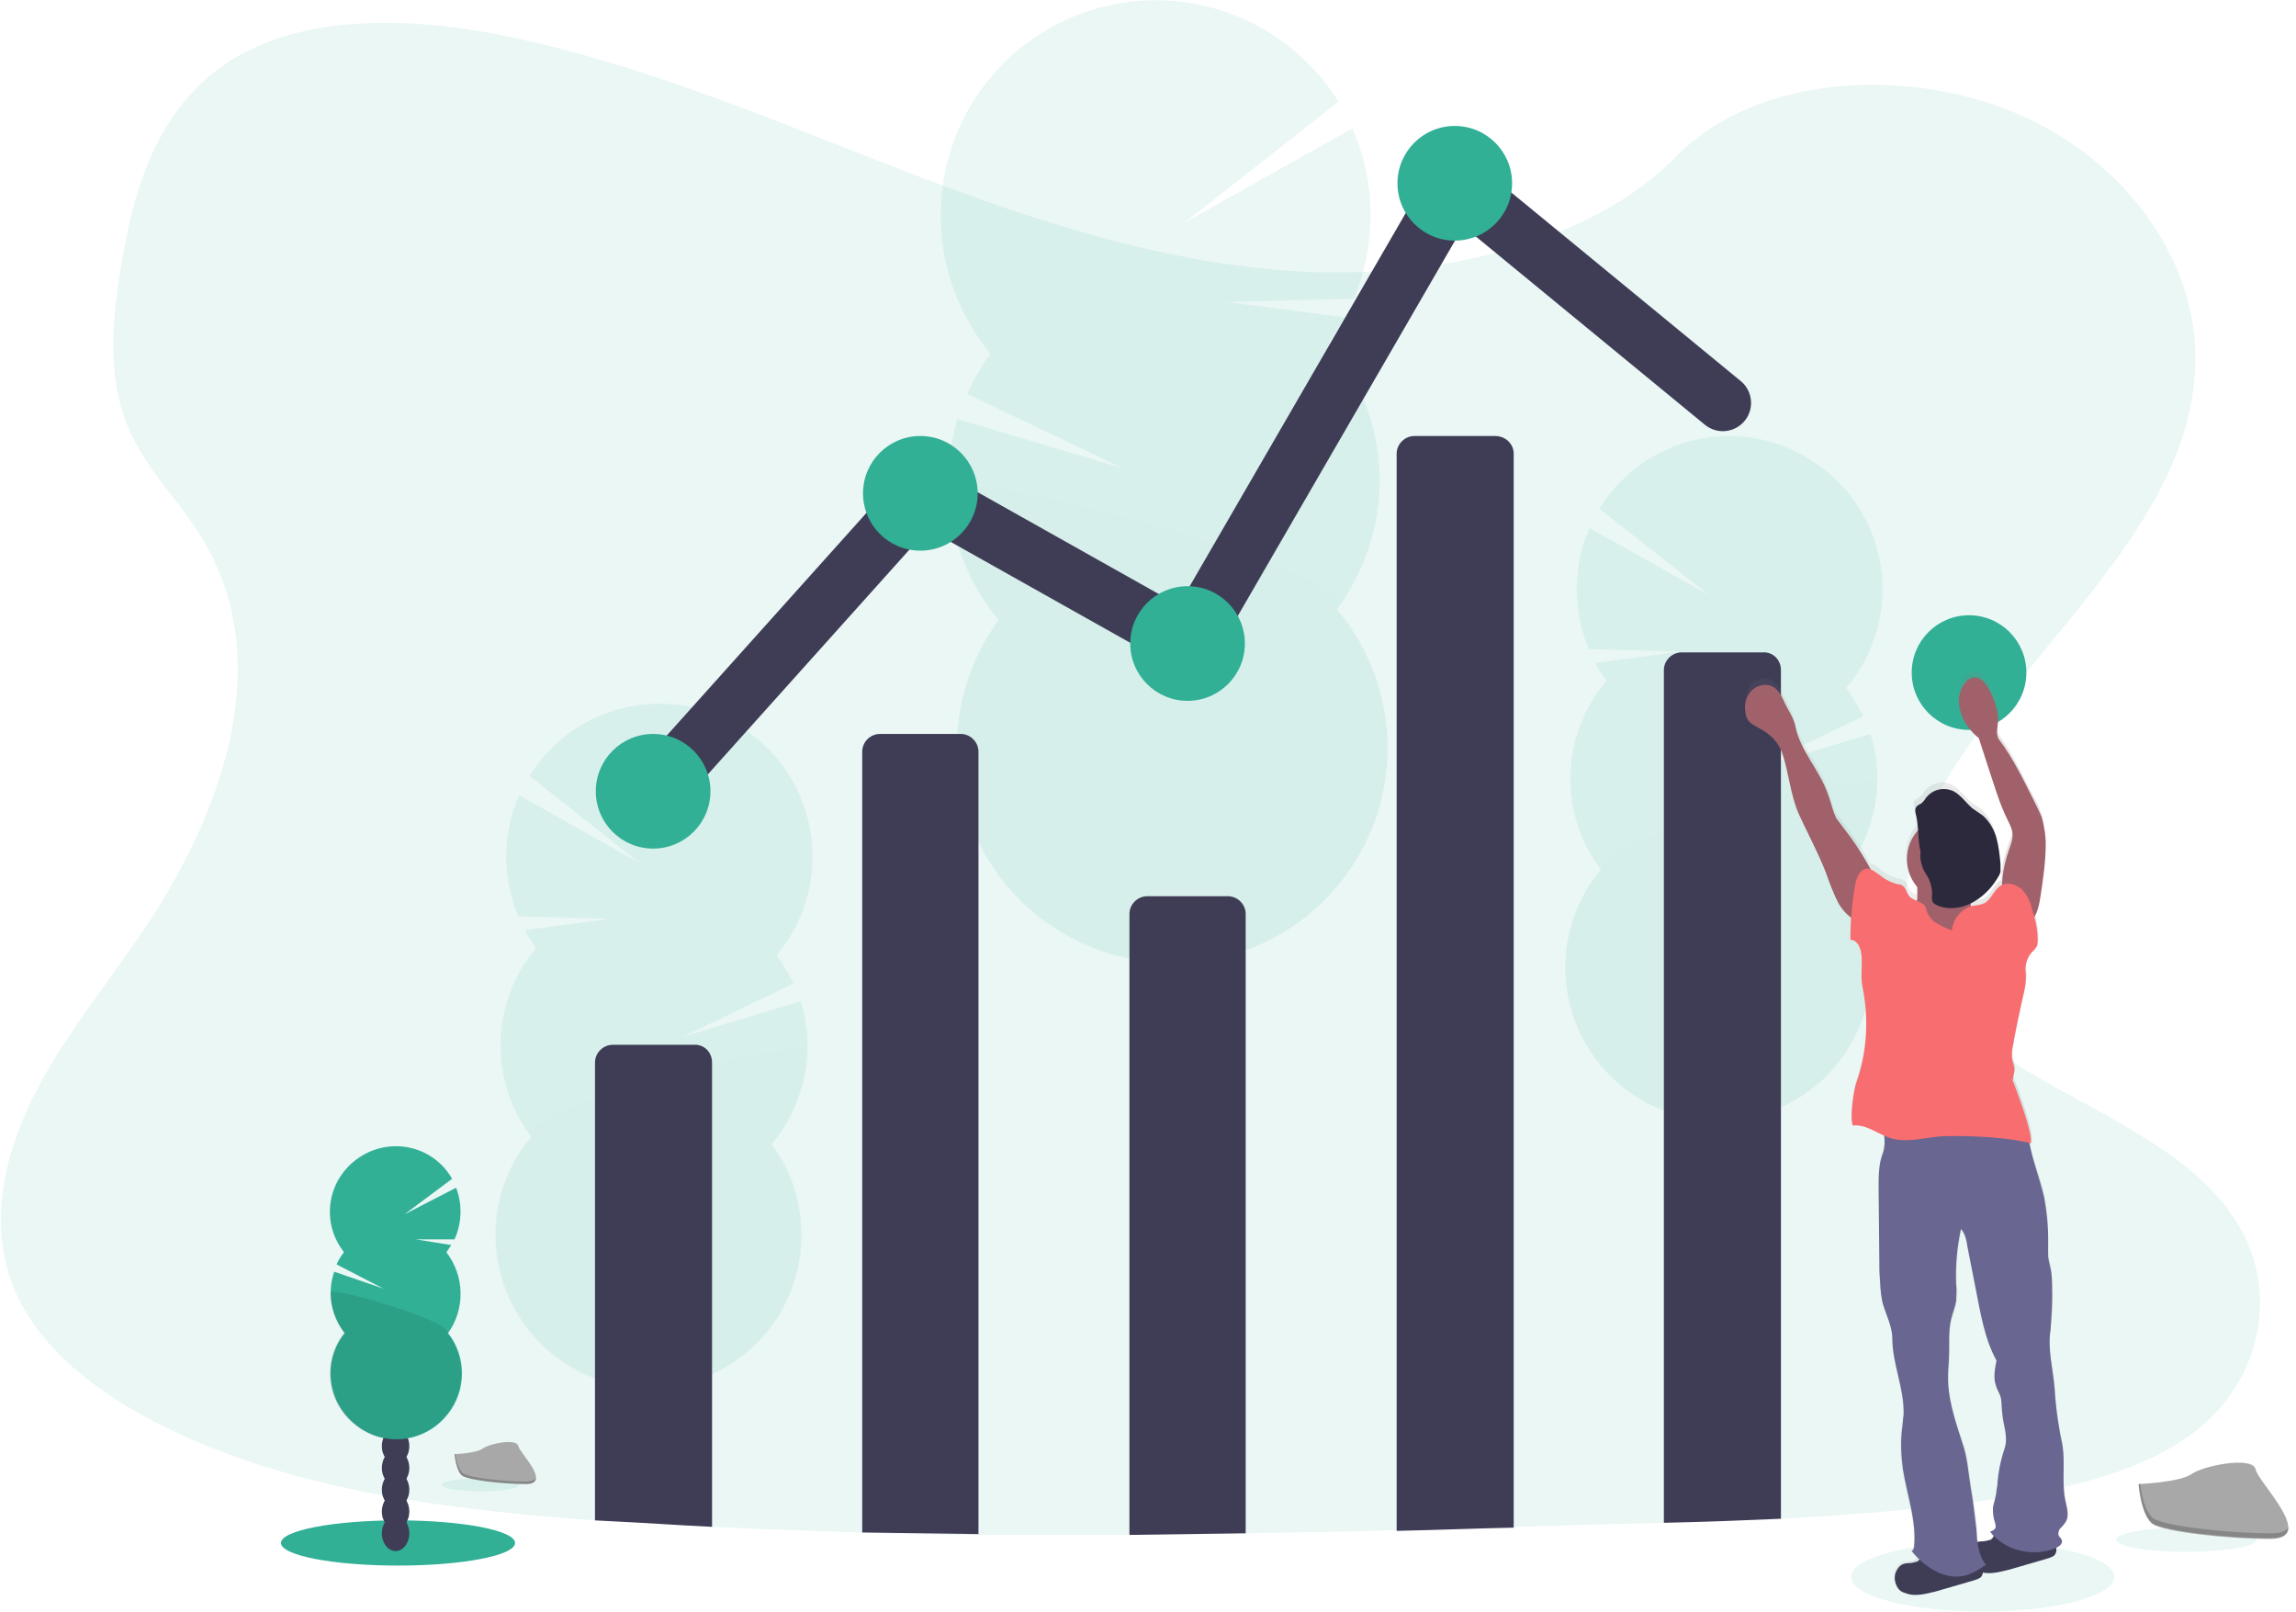 <?xml version="1.0" encoding="utf-8"?>
<!-- Generator: Adobe Illustrator 23.0.2, SVG Export Plug-In . SVG Version: 6.00 Build 0)  -->
<svg version="1.1" id="b43bf247-fd00-4c66-86de-2f4e4870ba29"
	 xmlns="http://www.w3.org/2000/svg" xmlns:xlink="http://www.w3.org/1999/xlink" x="0px" y="0px" viewBox="0 0 284.4 199.6"
	 style="enable-background:new 0 0 284.4 199.6;" xml:space="preserve">
<style type="text/css">
	.st0{opacity:0.1;fill:#31B096;enable-background:new    ;}
	.st1{opacity:0.1;}
	.st2{fill:#3F3D56;}
	.st3{fill:#31B096;}
	.st4{opacity:0.1;enable-background:new    ;}
	.st5{fill:none;stroke:#3F3D56;stroke-width:7;stroke-linecap:round;stroke-miterlimit:10;}
	.st6{fill:#A8A8A8;}
	.st7{opacity:0.2;enable-background:new    ;}
	.st8{fill:url(#SVGID_1_);}
	.st9{fill:#696791;}
	.st10{fill:#A0616A;}
	.st11{fill:#F86D70;}
	.st12{fill:#2D293D;}
</style>
<title>visual data</title>
<ellipse class="st0" cx="245.6" cy="195.3" rx="16.3" ry="4.3"/>
<path class="st0" d="M272.5,176.8c-6.2,5.1-15,7.3-23.5,8.6l-1.4,0.2c-8.9,1.3-17.9,2-27,2.5c-4.8,0.2-9.7,0.4-14.5,0.5l-3.8,0.1
	c-4.9,0.1-9.9,0.3-14.8,0.4c-4.8,0.1-9.7,0.3-14.5,0.4c-6.2,0.2-12.4,0.3-18.6,0.4c-4.8,0.1-9.7,0.1-14.5,0.2c-6.2,0-12.4,0-18.6,0
	c-4.8,0-9.7-0.1-14.5-0.3c-6.2-0.2-12.4-0.4-18.6-0.7c-4.2-0.2-8.4-0.5-12.6-0.7l-1.9-0.1c-18-1.3-36.4-3.6-52.1-11l-0.4-0.2
	c-0.2-0.1-0.4-0.2-0.6-0.3c-2.9-1.4-5.7-3-8.3-4.9c-4.7-3.3-8.5-7.4-10.5-12.2c-3.2-7.5-1.5-16,2.1-23.4s9.1-14,13.8-21
	c1.4-2,2.7-4.1,3.9-6.3C29.2,95.4,33,79.7,25,66.6c-1.1-1.7-2.2-3.3-3.4-4.8c-2-2.5-3.9-5.1-5.3-7.9c-3.1-6.6-2.5-13.9-1.3-20.9
	c1.5-9.3,4.3-19.3,13.1-25.2c9.1-6,22-5.7,33.2-3.6c17.5,3.4,33.7,10.4,50,16.7s33.4,12.1,51.4,12.8c3.9,0.1,7.7,0,11.6-0.4l0,0
	c5.1-0.5,10.2-1.6,15-3.2c7.1-2.3,13.5-5.8,18.3-10.7C217.8,9,237,8.2,250.8,14.5c13.2,6,21.8,18.7,21.1,31.3
	c-0.7,14.1-11.3,25.7-21,37.6c-1.2,1.4-2.3,2.9-3.5,4.3c-0.6,0.8-1.2,1.6-1.9,2.4l0,0c-1.1,1.4-2.1,2.9-3.1,4.4
	c-4.9,7.5-8.4,16.5-5,24.7c1.9,4.5,5.6,8,9.9,11c9.8,6.8,23.4,11.3,29.5,20.8C282.3,159.2,280.4,170.3,272.5,176.8z"/>
<g class="st1">
	<path class="st2" d="M141.4,139.8c0,0.2,0,0.5,0.1,0.7c2-0.8,3.9-1.6,5.8-2.5c1-0.1,2-0.6,2.7-1.3c0.6-0.3,1.1-0.6,1.7-0.9
		c-0.1-0.3-0.3-0.5-0.4-0.8c-1.1-1.7-2.7-2.8-4.5-2.7c-1.8,0.1-3.3,1.2-4.3,3C141.7,136.6,141.3,138.2,141.4,139.8z"/>
	<path class="st2" d="M141.1,130.8c0,1.6,0.5,3.1,1.3,4.4c1.1,1.7,2.7,2.7,4.5,2.7c0.1,0,0.3,0,0.4,0c1-0.1,2-0.6,2.7-1.3
		c0.5-0.5,0.9-1,1.2-1.6c1.5-2.8,1.4-6.2-0.3-8.9c-1.1-1.7-2.7-2.8-4.5-2.7c-1.8,0.1-3.3,1.2-4.3,3
		C141.4,127.7,141,129.3,141.1,130.8z"/>
	
		<ellipse transform="matrix(1 -3.280630e-02 3.280630e-02 1 -3.916 4.868)" class="st2" cx="146.4" cy="121.8" rx="5.6" ry="7.3"/>
	
		<ellipse transform="matrix(1 -3.280630e-02 3.280630e-02 1 -3.624 4.854)" class="st2" cx="146.1" cy="112.9" rx="5.6" ry="7.3"/>
	
		<ellipse transform="matrix(1 -3.280630e-02 3.280630e-02 1 -3.332 4.839)" class="st2" cx="145.8" cy="104" rx="5.6" ry="7.3"/>
	<path class="st3" d="M164.6,42.4c0.7-1,1.4-2,2-3.1l-14.7-1.9l15.8-0.4c2.8-6.8,2.8-14.4-0.2-21.1l-20.8,11.7l19.1-15
		C157.9,0,141.5-3.7,129,4.1c-12.5,7.8-16.2,24.3-8.4,36.8c0.6,1,1.3,2,2.1,2.9c-1.1,1.5-2.1,3.2-2.9,5l19.3,9.2l-20.5-6.1
		c-2.6,8.6-0.7,18,5.1,24.9c-8.7,11.9-6.2,28.6,5.7,37.3c11.9,8.7,28.6,6.2,37.3-5.7c7.3-9.9,6.8-23.5-1.1-32.9
		C173,65.4,172.6,51.8,164.6,42.4z"/>
	<path class="st4" d="M117.6,60.4c0.2,6,2.4,11.7,6.2,16.3c-8.7,11.9-6.2,28.6,5.7,37.3s28.6,6.2,37.3-5.7
		c7.3-9.9,6.8-23.5-1.1-32.9C169.1,70.7,117.5,57.4,117.6,60.4z"/>
</g>
<g class="st1">
	<path class="st2" d="M83,186.6c0,0.2,0,0.3,0,0.5c-1.4-0.6-2.8-1.2-4.2-1.8c-0.7-0.1-1.4-0.4-1.9-0.9c-0.4-0.2-0.8-0.4-1.2-0.6
		c0.1-0.2,0.2-0.4,0.3-0.5c0.8-1.2,1.9-2,3.2-1.9c1.3,0,2.4,0.9,3.1,2.1C82.8,184.4,83.1,185.5,83,186.6z"/>
	<path class="st2" d="M83.2,180.3c0,1.1-0.3,2.2-0.9,3.1c-0.8,1.2-1.9,2-3.2,1.9l-0.3,0c-0.7-0.1-1.4-0.4-1.9-0.9
		c-0.4-0.3-0.7-0.7-0.9-1.2c-1-2-1-4.4,0.2-6.3c0.8-1.2,1.9-2,3.2-1.9c1.3,0,2.4,0.9,3.1,2.1C83,178.1,83.3,179.2,83.2,180.3z"/>
	
		<ellipse transform="matrix(3.158516e-02 -1 1 3.158516e-02 -96.807 247.797)" class="st2" cx="79.5" cy="173.9" rx="5.2" ry="4"/>
	
		<ellipse transform="matrix(3.158516e-02 -1 1 3.158516e-02 -90.284 241.861)" class="st2" cx="79.7" cy="167.5" rx="5.2" ry="4"/>
	
		<ellipse transform="matrix(3.158516e-02 -1 1 3.158516e-02 -83.756 235.924)" class="st2" cx="79.9" cy="161.2" rx="5.2" ry="4"/>
	<path class="st3" d="M66.4,117.4c-0.5-0.7-1-1.4-1.4-2.2l10.5-1.4l-11.3-0.3c-2-4.8-2-10.3,0.1-15l14.8,8.3L65.6,96.1
		c5.5-8.9,17.2-11.6,26.1-6.1s11.6,17.2,6.1,26.1c-0.5,0.8-1,1.5-1.6,2.2c0.8,1.1,1.5,2.3,2.1,3.5l-13.7,6.6l14.6-4.4
		c1.9,6.1,0.5,12.8-3.6,17.7c6.2,8.4,4.4,20.3-4,26.5s-20.3,4.4-26.5-4c-5.2-7.1-4.9-16.7,0.7-23.4
		C60.5,133.8,60.8,124.1,66.4,117.4L66.4,117.4z"/>
	<path class="st4" d="M99.9,130.2c-0.1,4.3-1.7,8.3-4.4,11.6c6.2,8.4,4.4,20.3-4,26.5s-20.3,4.4-26.5-4c-5.2-7.1-4.9-16.7,0.7-23.4
		C63.2,137.5,100,128,99.9,130.2z"/>
</g>
<g class="st1">
	<path class="st2" d="M215.6,153.5c0,0.2,0,0.3,0,0.5c-1.4-0.6-2.8-1.2-4.2-1.8c-0.7-0.1-1.4-0.4-1.9-0.9c-0.4-0.2-0.8-0.4-1.2-0.6
		c0.1-0.2,0.2-0.4,0.3-0.5c0.8-1.2,1.9-2,3.2-1.9c1.3,0,2.4,0.9,3.1,2.1C215.4,151.3,215.6,152.4,215.6,153.5z"/>
	<path class="st2" d="M215.8,147.2c0,1.1-0.3,2.2-0.9,3.1c-0.8,1.2-1.9,2-3.2,1.9l-0.3,0c-0.7-0.1-1.4-0.4-1.9-0.9
		c-0.4-0.3-0.7-0.7-0.9-1.2c-1-2-1-4.4,0.2-6.3c0.8-1.2,1.9-2,3.2-1.9c1.3,0,2.4,0.9,3.1,2.1C215.6,145,215.8,146.1,215.8,147.2z"/>
	
		<ellipse transform="matrix(3.158516e-02 -1 1 3.158516e-02 64.664 348.24)" class="st2" cx="212" cy="140.8" rx="5.2" ry="4"/>
	
		<ellipse transform="matrix(3.158516e-02 -1 1 3.158516e-02 71.189 342.305)" class="st2" cx="212.2" cy="134.4" rx="5.2" ry="4"/>
	
		<ellipse transform="matrix(3.158516e-02 -1 1 3.158516e-02 77.715 336.371)" class="st2" cx="212.4" cy="128.1" rx="5.2" ry="4"/>
	<path class="st3" d="M199,84.3c-0.5-0.7-1-1.4-1.4-2.2l10.5-1.4l-11.3-0.3c-2-4.8-2-10.3,0.1-15l14.8,8.3L198.1,63
		c5.5-8.9,17.2-11.7,26.1-6.1c8.9,5.5,11.7,17.2,6.1,26.1c-0.5,0.8-1,1.5-1.6,2.2c0.8,1.1,1.5,2.3,2.1,3.5l-13.7,6.6l14.6-4.4
		c1.9,6.1,0.5,12.8-3.6,17.7c6.2,8.4,4.4,20.3-4,26.5c-8.4,6.2-20.3,4.4-26.5-4c-5.2-7.1-4.9-16.7,0.7-23.4
		C193,100.7,193.3,91,199,84.3L199,84.3z"/>
	<path class="st4" d="M232.5,97c-0.1,4.3-1.7,8.3-4.4,11.6c6.2,8.4,4.4,20.3-4,26.5c-8.4,6.2-20.3,4.4-26.5-4
		c-5.2-7-4.9-16.7,0.7-23.4C195.8,104.4,232.5,94.9,232.5,97z"/>
</g>
<ellipse class="st3" cx="49.3" cy="191.1" rx="14.5" ry="2.8"/>
<ellipse class="st2" cx="49" cy="189.9" rx="1.7" ry="2.2"/>
<ellipse class="st2" cx="49" cy="187.2" rx="1.7" ry="2.2"/>
<ellipse class="st2" cx="49" cy="184.5" rx="1.7" ry="2.2"/>
<ellipse class="st2" cx="49" cy="181.8" rx="1.7" ry="2.2"/>
<ellipse class="st2" cx="49" cy="179.1" rx="1.7" ry="2.2"/>
<ellipse class="st2" cx="49" cy="176.3" rx="1.7" ry="2.2"/>
<ellipse class="st2" cx="49" cy="173.6" rx="1.7" ry="2.2"/>
<path class="st3" d="M55.3,155.1c0.2-0.3,0.4-0.6,0.6-0.9l-4.4-0.7l4.8,0c0.9-2,1-4.3,0.2-6.4l-6.4,3.3l5.9-4.4
	c-2.2-3.9-7.2-5.2-11.1-2.9s-5.2,7.2-2.9,11.1c0.2,0.3,0.4,0.6,0.6,0.9c-0.4,0.5-0.7,1-0.9,1.5l5.8,3l-6.1-2.1
	c-0.9,2.6-0.4,5.4,1.3,7.6c-2.8,3.5-2.2,8.6,1.4,11.4c3.5,2.8,8.6,2.2,11.4-1.4c2.3-2.9,2.3-7.1,0-10
	C57.6,162.2,57.6,158.1,55.3,155.1L55.3,155.1z"/>
<path class="st4" d="M40.9,160.1c0,1.8,0.6,3.6,1.7,5c-2.8,3.5-2.2,8.6,1.4,11.4c3.5,2.8,8.6,2.2,11.4-1.4c2.3-2.9,2.3-7.1,0-10
	C56.4,163.8,40.9,159.2,40.9,160.1z"/>
<path class="st2" d="M88.2,131.6v57.5c-4.2-0.2-8.4-0.5-12.6-0.7l-1.9-0.1v-56.7c0-1.2,1-2.2,2.2-2.2l0,0h10
	C87.2,129.3,88.2,130.3,88.2,131.6z"/>
<path class="st2" d="M106.8,189.8V93.1c0-1.2,1-2.2,2.2-2.2l0,0h10c1.2,0,2.2,1,2.2,2.2l0,0v96.9L106.8,189.8z"/>
<path class="st2" d="M139.9,190.1v-76.9c0-1.2,1-2.2,2.2-2.2l0,0h10c1.2,0,2.2,1,2.2,2.2l0,0v76.7L139.9,190.1z"/>
<path class="st2" d="M187.5,56.2v133c-4.8,0.1-9.7,0.3-14.5,0.4V56.2c0-1.2,1-2.2,2.2-2.2l0,0h10C186.5,54,187.5,55,187.5,56.2
	L187.5,56.2z"/>
<path class="st2" d="M220.6,83v105.1c-4.8,0.2-9.7,0.4-14.5,0.5V83c0-1.2,1-2.2,2.2-2.2l0,0h10C219.6,80.7,220.6,81.7,220.6,83
	L220.6,83z"/>
<polyline class="st5" points="81.1,98 114.2,61.1 147.3,79.7 180.3,22.7 213.4,49.9 "/>
<circle class="st3" cx="80.9" cy="98" r="7.1"/>
<circle class="st3" cx="114" cy="61.1" r="7.1"/>
<circle class="st3" cx="147.1" cy="79.7" r="7.1"/>
<circle class="st3" cx="180.2" cy="22.7" r="7.1"/>
<circle class="st3" cx="243.9" cy="83.3" r="7.1"/>
<ellipse class="st0" cx="59.5" cy="183.9" rx="4.8" ry="0.8"/>
<path class="st6" d="M56.3,180.1c0,0,2.7-0.1,3.5-0.7c0.8-0.6,4.2-1.3,4.4-0.3c0.2,0.9,4.1,4.6,1,4.7c-3.1,0-7.1-0.5-7.9-1
	C56.5,182.3,56.3,180.1,56.3,180.1z"/>
<path class="st7" d="M65.3,183.5c-3.1,0-7.1-0.5-7.9-1c-0.6-0.4-0.9-1.7-1-2.4h-0.1c0,0,0.2,2.2,1,2.7c0.8,0.5,4.9,1,7.9,1
	c0.9,0,1.2-0.3,1.2-0.8C66.3,183.3,65.9,183.4,65.3,183.5z"/>
<ellipse class="st0" cx="270.8" cy="190.7" rx="8.7" ry="1.5"/>
<path class="st6" d="M264.9,183.8c0,0,5-0.2,6.5-1.2c1.5-1.1,7.7-2.3,8-0.6c0.4,1.7,7.5,8.5,1.9,8.6c-5.6,0-13.1-0.9-14.6-1.8
	C265.2,187.8,264.9,183.8,264.9,183.8z"/>
<path class="st7" d="M281.4,189.9c-5.6,0-13.1-0.9-14.6-1.8c-1.1-0.7-1.6-3.2-1.7-4.3h-0.2c0,0,0.3,4,1.8,4.9
	c1.5,0.9,8.9,1.8,14.6,1.8c1.6,0,2.2-0.6,2.2-1.4C283.2,189.6,282.6,189.9,281.4,189.9z"/>
<linearGradient id="SVGID_1_" gradientUnits="userSpaceOnUse" x1="-1215.75" y1="586.807" x2="-1175.886" y2="586.807" gradientTransform="matrix(-1 0 0 -1 -959.665 727.171)">
	<stop  offset="0" style="stop-color:#808080;stop-opacity:0.25"/>
	<stop  offset="0.54" style="stop-color:#808080;stop-opacity:0.12"/>
	<stop  offset="1" style="stop-color:#808080;stop-opacity:0.1"/>
</linearGradient>
<path class="st8" d="M216.3,87.6c0,0.4,0.2,0.9,0.5,1.2c0.4,0.4,0.9,0.6,1.4,0.9c1.3,0.7,2.3,1.8,2.7,3.1c0.8,2.5,1,5.1,2,7.5
	c1.1,2.4,2.3,4.7,3.3,7.1c0.5,1.4,1,2.8,1.7,4.1c0.4,0.6,0.9,1.2,1.4,1.6c-0.1,0.9-0.1,1.8-0.1,2.7c0.3,0,0.7,0.2,0.9,0.5
	c0.2,0.3,0.3,0.6,0.4,1c0.3,1.4-0.1,3,0.2,4.4c0.9,4,0.6,8.2-0.8,12.1c-0.3,1-0.8,4.3-0.4,5.2c1.4-0.1,2.6,0.7,3.9,1.3
	c0.1,0.8,0,1.5-0.2,2.3c-0.5,1.3-0.5,2.8-0.5,4.2l0.1,10.5c0,1.3,0,2.7,0.4,4c0.4,1.5,1.2,2.9,1.2,4.4c-0.1,3.2,1.5,6.3,1.3,9.5
	c0,0.6-0.1,1.2-0.2,1.8c-0.2,1.6-0.1,3.3,0.1,4.9c0.5,3.2,1.7,6.4,1.4,9.6c0,0.2-0.1,0.5-0.3,0.6c0.3,0.3,0.5,0.6,0.8,0.8
	c-0.1,0.1-0.1,0.2-0.2,0.2c-0.3,0.2-0.6,0.2-1,0.3c-0.4,0-0.8,0.1-1.1,0.4c-0.2,0.2-0.4,0.5-0.5,0.9c-0.2,0.6-0.1,1.3,0.3,1.9
	c0.2,0.3,0.5,0.5,0.9,0.6c1.2,0.5,2.5,0.1,3.8-0.2l4.8-1.5c0.3-0.1,0.6-0.2,0.8-0.4c0.1-0.1,0.2-0.3,0.2-0.4
	c1.1,0.3,2.2-0.1,3.3-0.4l4.8-1.5c0.3-0.1,0.6-0.2,0.8-0.4c0.2-0.2,0.2-0.5,0.2-0.8c0,0,0.1,0,0.1,0c0.4-0.2,0.8-0.5,0.7-0.9
	c-0.1-0.3-0.3-0.4-0.4-0.6c-0.1-0.3,0-0.7,0.2-0.9c0.2-0.3,0.4-0.5,0.6-0.7c0.6-0.9,0.2-2,0-3c-0.5-2.1,0-4.3-0.3-6.5
	c-0.1-0.7-0.3-1.4-0.4-2.2c-0.3-1.7-0.5-3.4-0.6-5.1c-0.2-2.5-0.9-4.9-0.5-7.3c0.2-1.4,0.3-2.9,0.2-4.3c0-0.9,0-1.8-0.1-2.8
	c-0.1-0.7-0.3-1.4-0.4-2c-0.1-0.8-0.1-1.5,0-2.3c0-1.7-0.1-3.4-0.5-5.1c-0.5-2.3-1.5-4.5-1.9-6.8c0.1,0,0.3,0.1,0.4,0.1
	c0-1.8-1.5-5.7-2.1-7.3c-0.1-0.2-0.1-0.4-0.2-0.6c0-0.3,0.1-0.6,0.2-0.9c0.1-0.6-0.3-1.2-0.3-1.8c0-0.4,0-0.9,0.1-1.3
	c0.4-2.3,0.9-4.5,1.4-6.8c0.2-0.8,0.3-1.7,0.2-2.5c-0.1-0.9,0.2-1.8,0.8-2.5c0.2-0.2,0.4-0.4,0.6-0.7c0.1-0.2,0.1-0.5,0.1-0.7
	c0-1-0.2-2.1-0.5-3.1c0.4-0.8,0.6-1.8,0.7-2.8c0.3-2.1,0.6-4.2,0.6-6.3c0-1.1-0.1-2.2-0.5-3.3c-0.2-0.7-0.5-1.3-0.9-1.9
	c-1.3-2.6-2.6-5.3-4.3-7.7c-0.5-0.7-0.2-1.7-0.2-2.6c0-1.1-0.4-2.1-0.8-3.1c-0.2-0.6-0.5-1.2-1-1.6c-0.3-0.3-0.7-0.5-1.1-0.5
	c-0.5,0.1-0.9,0.3-1.2,0.7c-0.6,0.8-0.9,1.9-0.7,2.9c0.2,1,0.6,2,1.3,2.8c0.3,0.4,0.7,0.8,1.1,1.1c0.4,1.3,0.8,2.7,1.3,4
	c0.7,2.1,1.3,4.3,2.3,6.3c0.3,0.6,0.6,1.2,0.6,1.8c0,0.7-0.3,1.4-0.5,2c-0.5,1.4-0.8,2.8-0.8,4.2c-0.1,0-0.1,0.1-0.2,0.1
	c-0.8,0.5-1.1,1.7-1.9,2.1c-0.5,0.3-1.1,0.3-1.6,0.4c0,0-0.1,0-0.1,0c0-0.1,0-0.2-0.1-0.3c0-0.1,0-0.1,0-0.2c1.3-0.7,2.4-1.8,3.2-3
	c0.2-0.2,0.3-0.5,0.4-0.8c0.1-0.3,0.1-0.7,0-1c0-1.1-0.2-2.2-0.5-3.3c-0.3-1.1-0.9-2-1.7-2.8c-0.4-0.3-0.9-0.6-1.3-0.9
	c-0.8-0.7-1.4-1.6-2.3-2.1c-1.2-0.6-2.7-0.2-3.5,0.9c-0.1,0.2-0.3,0.5-0.5,0.6c-0.2,0.1-0.3,0.2-0.5,0.3c-0.3,0.2-0.3,0.7-0.2,1
	c0.2,0.7,0.3,1.4,0.3,2.2c-1.7,2-1.7,4.9,0,6.9c0,0.5,0,0.9,0,1.4c0,0.1,0,0.2,0,0.3c-0.3-0.1-0.6-0.3-0.8-0.5
	c-0.3-0.4-0.3-0.9-0.7-1.2c-0.3-0.2-0.5-0.3-0.8-0.3c-0.7-0.2-1.4-0.5-2-1c-0.5-0.4-1-0.8-1.5-0.9c-0.9-1.8-2.1-3.5-3.3-5.1
	c-0.3-0.4-0.6-0.8-0.9-1.2c-0.5-1-0.7-2.1-1.1-3.1c-1-2.9-3.4-5.3-4-8.3c-0.2-1.1-0.9-2.1-1.4-3.1c-0.3-0.7-0.7-1.4-1.3-1.8
	c-0.8-0.5-2-0.3-2.7,0.4C216.4,85.6,216.1,86.6,216.3,87.6z M246.5,190.6c-0.3,0.2-0.6,0.2-1,0.3c-0.2,0-0.3,0-0.5,0.1
	c-0.1-0.5-0.1-1.1-0.1-1.6c-0.1-1.7-0.4-3.4-0.7-5.2c-0.3-1.8-0.4-3.7-1-5.4c-1-2.8-2-5.7-1.8-8.6c0-0.7,0.1-1.3,0.1-2
	c0.1-1.7-0.2-3.3,0.3-4.9c0.2-0.7,0.5-1.4,0.6-2.2c0.1-0.7,0.1-1.3,0-2c-0.1-2.3,0.1-4.7,0.6-7c0.5,0.6,0.6,1.4,0.8,2.2l1,5.2
	c0.6,3.1,1.1,6.3,2.6,9.1c-0.2,1-0.4,2-0.1,3c0.2,0.4,0.4,0.8,0.5,1.2c0.3,0.7,0.2,1.4,0.3,2.2c0.2,1.5,0.8,3,0.3,4.5
	c-0.5,1.5-0.8,3.1-0.9,4.7c0,0.4-0.1,0.9-0.2,1.3c-0.1,0.4-0.2,0.8-0.3,1.2c-0.1,0.6-0.1,1.1,0.1,1.7c0.1,0.3,0.2,0.6,0.2,1
	c0,0.3-0.4,0.6-0.7,0.6c0.1,0.1,0.2,0.2,0.3,0.4C246.8,190.3,246.7,190.5,246.5,190.6z"/>
<path class="st2" d="M236.4,193.6c-0.4,0-0.8,0.1-1.1,0.4c-0.2,0.2-0.4,0.5-0.5,0.8c-0.2,0.6-0.1,1.3,0.3,1.9
	c0.2,0.3,0.5,0.5,0.9,0.6c1.2,0.5,2.5,0.1,3.8-0.2l4.8-1.4c0.3-0.1,0.6-0.2,0.8-0.4c0.3-0.4,0.3-0.9,0-1.2c-0.3-0.4-0.6-0.6-1-0.8
	c-1.5-0.7-3.2-0.9-4.8-0.9c-0.6,0-1.2-0.1-1.6,0.3c-0.2,0.3-0.2,0.5-0.5,0.7C237.1,193.5,236.8,193.6,236.4,193.6z"/>
<path class="st2" d="M245.5,190.9c-0.4,0-0.8,0.1-1.1,0.4c-0.2,0.2-0.4,0.5-0.5,0.8c-0.2,0.6-0.1,1.3,0.3,1.9
	c0.2,0.3,0.5,0.5,0.9,0.6c1.2,0.5,2.5,0.1,3.8-0.2l4.8-1.4c0.3-0.1,0.6-0.2,0.8-0.4c0.3-0.4,0.3-0.9,0-1.2c-0.3-0.4-0.6-0.6-1-0.8
	c-1.5-0.7-3.2-0.9-4.8-0.9c-0.6,0-1.2-0.1-1.6,0.3c-0.2,0.3-0.2,0.5-0.5,0.7C246.2,190.8,245.9,190.9,245.5,190.9z"/>
<path class="st9" d="M241.3,138.8c2.8-0.3,5.7-0.4,8.5-0.2c0.2,0,0.4,0,0.6,0.1c0.6,0.3,0.7,1.1,0.8,1.7c0.3,2.7,1.4,5.3,2,7.9
	c0.3,1.7,0.5,3.4,0.5,5.1c0,0.8,0,1.5,0,2.3c0.1,0.7,0.3,1.3,0.4,2c0.1,0.9,0.1,1.8,0.1,2.7c0,1.4-0.1,2.9-0.2,4.3
	c-0.4,2.4,0.3,4.8,0.5,7.3c0.1,1.7,0.3,3.4,0.6,5.1c0.1,0.7,0.3,1.4,0.4,2.1c0.3,2.1-0.1,4.3,0.3,6.5c0.2,1,0.6,2.1,0,2.9
	c-0.2,0.3-0.4,0.5-0.6,0.7c-0.2,0.2-0.3,0.6-0.2,0.9c0.1,0.2,0.4,0.4,0.4,0.6c0.1,0.4-0.3,0.7-0.7,0.9c-2.8,1.2-6.3,0.4-8.2-2
	c0.3-0.1,0.7-0.3,0.7-0.6c0-0.3-0.1-0.6-0.2-0.9c-0.1-0.5-0.2-1.1-0.1-1.7c0.1-0.4,0.2-0.8,0.3-1.2c0.1-0.4,0.1-0.9,0.2-1.3
	c0.1-1.6,0.4-3.1,0.9-4.6c0.5-1.5-0.2-2.9-0.3-4.5c-0.1-0.7,0-1.5-0.3-2.2c-0.2-0.4-0.4-0.8-0.5-1.2c-0.3-0.9-0.1-2,0.1-3
	c-1.5-2.7-2-6-2.6-9l-1-5.1c-0.1-0.8-0.3-1.6-0.8-2.2c-0.5,2.3-0.7,4.6-0.6,6.9c0.1,0.7,0,1.3,0,2c-0.1,0.7-0.4,1.4-0.6,2.2
	c-0.4,1.6-0.2,3.3-0.3,4.9c0,0.7-0.1,1.3-0.1,2c-0.1,2.9,0.9,5.8,1.8,8.6c0.6,1.7,0.7,3.6,1,5.4c0.3,1.7,0.5,3.4,0.7,5.1
	c0.1,1.6,0.2,3.3,1.2,4.5c-0.9,0.6-1.8,1.2-2.9,1.4c-1.2,0.2-2.5-0.1-3.5-0.7c-1.1-0.6-2-1.4-2.8-2.4c0.2-0.1,0.3-0.4,0.3-0.6
	c0.3-3.2-0.9-6.4-1.4-9.6c-0.2-1.6-0.3-3.2-0.1-4.9c0.1-0.6,0.1-1.2,0.2-1.8c0.1-3.2-1.4-6.3-1.4-9.4c0-1.5-0.8-3-1.2-4.4
	c-0.3-1.3-0.3-2.6-0.4-3.9l-0.1-10.4c0-1.4,0-2.9,0.5-4.2c0.6-1.6-0.1-3.4-0.2-5.1C235.8,138.7,238.6,139,241.3,138.8z"/>
<path class="st10" d="M232.3,108.8c-1.1-2.2-2.4-4.3-3.9-6.2c-0.3-0.4-0.6-0.8-0.9-1.2c-0.5-0.9-0.7-2.1-1.1-3.1
	c-1-2.9-3.4-5.3-4-8.3c-0.2-1.1-0.9-2-1.4-3.1c-0.3-0.7-0.7-1.4-1.3-1.8c-0.8-0.5-2-0.3-2.7,0.4c-0.7,0.7-1,1.7-0.8,2.7
	c0,0.4,0.2,0.9,0.5,1.2c0.4,0.4,0.9,0.6,1.4,0.9c1.3,0.7,2.3,1.8,2.7,3.1c0.8,2.5,1,5.1,2,7.4c1.1,2.4,2.3,4.6,3.3,7.1
	c0.5,1.4,1,2.8,1.7,4.1c0.8,1.3,2,2.3,3.5,2.5c0-0.9,0.1-1.8,0.4-2.7C232.2,110.9,232.7,109.7,232.3,108.8z"/>
<path class="st10" d="M248,110.7c-0.1-1.8,0.2-3.6,0.8-5.3c0.2-0.6,0.5-1.3,0.5-2c0-0.6-0.3-1.2-0.6-1.8c-1-2-1.6-4.1-2.3-6.2
	l-1.3-4c-0.4-0.3-0.8-0.7-1.1-1.1c-0.7-0.8-1.1-1.7-1.3-2.8c-0.2-1,0.1-2.1,0.7-2.9c0.3-0.4,0.7-0.7,1.2-0.7c0.4,0,0.8,0.2,1.1,0.5
	c0.4,0.5,0.7,1,1,1.6c0.4,1,0.8,2,0.8,3.1c0,0.9-0.4,1.9,0.2,2.6c1.7,2.3,3,5,4.3,7.6c0.3,0.6,0.6,1.2,0.9,1.9
	c0.3,1.1,0.5,2.2,0.5,3.3c0,2.1-0.3,4.2-0.6,6.2c-0.2,1.3-0.4,2.7-1.4,3.6C250.3,113,249.3,111.7,248,110.7z"/>
<circle class="st10" cx="241.5" cy="106.4" r="5.3"/>
<path class="st10" d="M244.1,112c0.1,1,0.6,1.8,1.1,2.6c0.3,0.5,0.7,1.1,1.3,1.1c-1.5,0.8-3.1,1.4-4.8,1.9c-0.6,0.2-1.2,0.3-1.8,0.3
	c-0.5,0-1-0.2-1.5-0.4c-2-0.9-3.6-2.7-4.1-4.8c0.7,0,1.3,0,2-0.2c0.4,0,0.7-0.2,1-0.5c0.1-0.3,0.2-0.6,0.2-0.9c0-0.9,0-1.8,0-2.6
	c1.3-0.1,2.6,0.1,3.8,0.5c0.5,0.2,1,0.4,1.5,0.5c0.3,0.1,1.2,0,1.4,0.2C244.7,110,244,111.3,244.1,112z"/>
<path class="st11" d="M241.8,115.2c0.1-1.4,1.1-2.6,2.5-3c0.5-0.1,1.1-0.1,1.6-0.4c0.8-0.5,1.1-1.6,1.9-2.1c0.8-0.5,1.9-0.2,2.6,0.4
	c0.7,0.7,1.1,1.6,1.3,2.5c0.4,1.2,0.7,2.5,0.7,3.9c0,0.2,0,0.5-0.1,0.7c-0.2,0.3-0.3,0.5-0.6,0.7c-0.6,0.7-0.9,1.6-0.8,2.5
	c0.1,0.8,0,1.7-0.2,2.5c-0.5,2.2-1,4.5-1.4,6.8c-0.1,0.4-0.1,0.8-0.1,1.3c0.1,0.6,0.4,1.2,0.3,1.8c-0.1,0.3-0.1,0.6-0.2,0.9
	c0,0.2,0.1,0.4,0.2,0.6c0.6,1.7,2.1,5.5,2.1,7.3c-2.7-0.7-6.7-0.9-9.5-0.9c-0.8,0-1.5,0-2.3,0.1c-1.8,0.2-3.7,0.7-5.5,0.2
	c-1.7-0.5-3.1-1.8-4.8-1.6c-0.4-1,0.1-4.2,0.4-5.2c1.4-3.9,1.6-8,0.8-12c-0.3-1.4,0.1-3-0.2-4.4c-0.1-0.3-0.2-0.7-0.4-0.9
	c-0.2-0.3-0.5-0.5-0.9-0.5c0-2.3,0.2-4.6,0.6-6.9c0.2-0.8,0.5-1.7,1.3-1.9c0.7-0.1,1.3,0.5,1.9,0.9c0.6,0.5,1.3,0.8,2,1
	c0.3,0,0.6,0.1,0.8,0.3c0.3,0.3,0.4,0.8,0.7,1.2c0.5,0.6,1.6,0.6,2,1.3c0.1,0.2,0.1,0.4,0.2,0.7c0.2,0.4,0.5,0.8,0.8,1.1
	C240.3,114.6,241,115,241.8,115.2z"/>
<path class="st12" d="M237.3,100.8c-0.1-0.3-0.1-0.8,0.2-1c0.1-0.1,0.3-0.2,0.5-0.3c0.2-0.2,0.4-0.4,0.5-0.6
	c0.8-1.1,2.2-1.5,3.5-0.9c0.9,0.5,1.5,1.4,2.3,2.1c0.4,0.3,0.9,0.6,1.3,0.9c0.8,0.7,1.4,1.7,1.7,2.8c0.3,1.1,0.4,2.2,0.5,3.2
	c0,0.3,0,0.7,0,1c-0.1,0.3-0.2,0.5-0.4,0.8c-0.8,1.3-1.9,2.4-3.3,3.1c-1.4,0.7-3.1,0.8-4.4,0.1c-0.1-0.1-0.3-0.2-0.3-0.3
	c-0.1-0.2-0.1-0.4-0.1-0.6c0.1-0.8-0.1-1.6-0.4-2.3c-0.3-0.5-0.6-0.9-0.8-1.5c-0.2-0.6-0.3-1.2-0.2-1.8
	C237.5,103.9,237.7,102.3,237.3,100.8z"/>
</svg>
